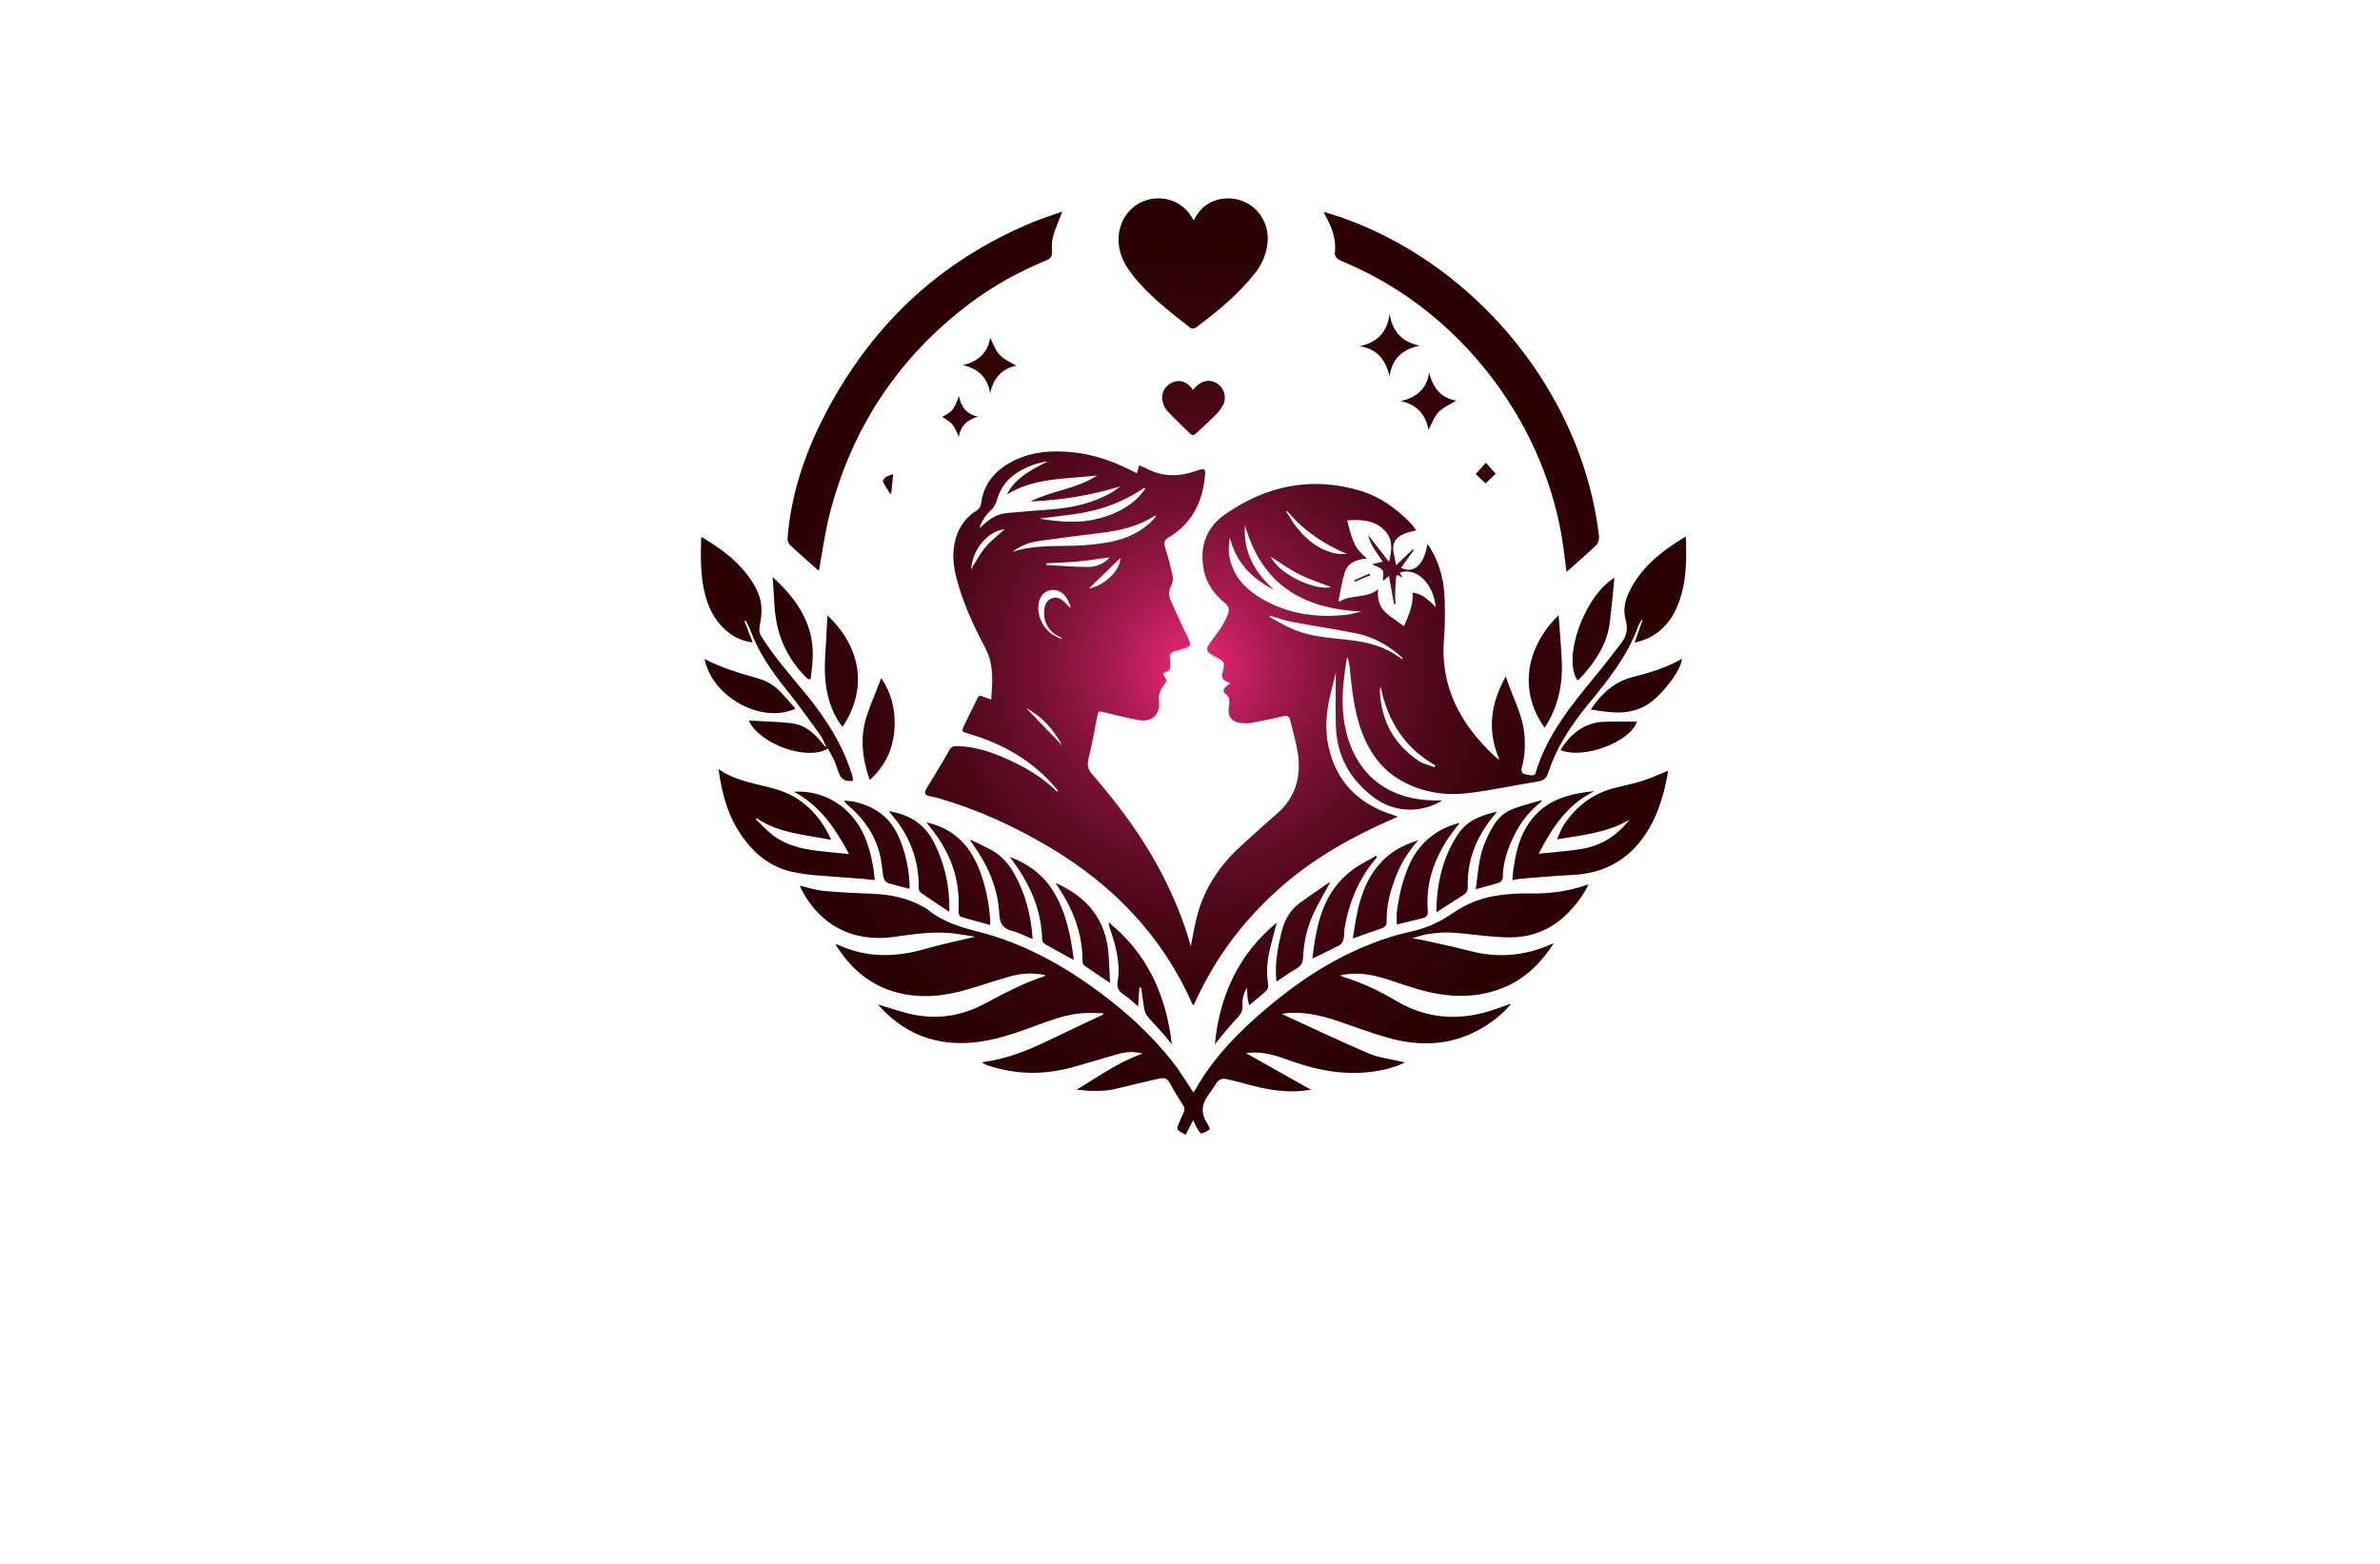 <?xml version="1.0" encoding="utf-8"?>
<!-- Generator: Adobe Illustrator 26.0.1, SVG Export Plug-In . SVG Version: 6.00 Build 0)  -->
<svg version="1.1" id="Layer_1" xmlns="http://www.w3.org/2000/svg" xmlns:xlink="http://www.w3.org/1999/xlink" x="0px" y="0px"
	 viewBox="0 0 350 230" style="enable-background:new 0 0 350 230;" xml:space="preserve">
<style type="text/css">
	.st0{fill:#FFF6CF;}
	.st1{fill:#F5FFD2;}
	.st2{fill:#DEFFCF;}
	.st3{fill:#FFEFD4;}
	.st4{fill:#CAFFCA;}
	.st5{fill:#D2E2FF;}
	.st6{fill:#FFE1E1;}
	.st7{fill:#D2FFFD;}
	.st8{fill:#FFD4FB;}
	.st9{fill:url(#SVGID_1_);}
	.st10{fill:url(#SVGID_00000125601193054479421000000009773640812868422072_);}
	.st11{fill:url(#SVGID_00000106117996767500390920000016577612727479031201_);}
	.st12{fill:url(#SVGID_00000058552836786002739490000009982334860770314886_);}
	.st13{fill:url(#SVGID_00000165946177753209367830000010415226925160009910_);}
	.st14{fill:url(#SVGID_00000133504882799831621210000016979560282729063358_);}
	.st15{fill:url(#SVGID_00000047030450197896910080000001109121197308759705_);}
	.st16{fill:url(#SVGID_00000173865691647207365400000007543203088729489574_);}
	.st17{fill:#00512C;}
	.st18{fill:url(#SVGID_00000105407052256355675320000011643192061970728335_);}
	.st19{fill:#21B5C1;}
	.st20{fill:url(#SVGID_00000086693258643383095160000018176695432948772260_);}
	.st21{fill:url(#SVGID_00000087407217092907251920000017441176213220831896_);}
	.st22{fill:url(#SVGID_00000045606094135389619580000009210614354461348250_);}
	.st23{fill:url(#SVGID_00000115505993861279107630000002564535197775521418_);}
	.st24{fill:url(#SVGID_00000147222226473471233050000006617759905246042498_);}
	.st25{fill:url(#SVGID_00000045603117485098033110000009869227530040614837_);}
	.st26{fill:url(#SVGID_00000003798438688251360390000015460541903328823466_);}
	.st27{fill:url(#SVGID_00000125568969941556933780000012644578782893236905_);}
	.st28{fill:url(#SVGID_00000149355387549801356620000011544267653194480276_);}
	.st29{fill:url(#SVGID_00000134969987401910615560000011289624377039964579_);}
	.st30{fill:url(#SVGID_00000071539781844244124860000017757217530690211475_);}
	.st31{fill:url(#SVGID_00000101078802227336250450000006435761716440320399_);}
	.st32{fill:url(#SVGID_00000037675822930163168080000004152441869698349231_);}
	.st33{fill:url(#SVGID_00000137113119964613711490000013478479249235199160_);}
	.st34{fill:url(#SVGID_00000092447359859160396300000008377446842578276745_);}
</style>
<radialGradient id="SVGID_1_" cx="175.507" cy="98.038" r="70.661" gradientUnits="userSpaceOnUse">
	<stop  offset="0" style="stop-color:#EE2A7B"/>
	<stop  offset="0.067" style="stop-color:#D02368"/>
	<stop  offset="0.178" style="stop-color:#A41A4E"/>
	<stop  offset="0.294" style="stop-color:#7E1237"/>
	<stop  offset="0.414" style="stop-color:#600C24"/>
	<stop  offset="0.539" style="stop-color:#480615"/>
	<stop  offset="0.672" style="stop-color:#37030B"/>
	<stop  offset="0.818" style="stop-color:#2D0105"/>
	<stop  offset="1" style="stop-color:#2A0003"/>
</radialGradient>
<path class="st9" d="M194.68,31.17c0.93,0.28,1.74,0.5,2.52,0.78c18.17,6.35,32.78,22.72,37.03,41.52c0.4,1.75,0.68,3.54,0.92,5.32
	c0.06,0.44-0.09,1.07-0.39,1.36c-1.4,1.36-2.89,2.63-4.39,3.97c-0.14-1.11-0.27-2.23-0.42-3.34c-2.3-17.56-14.1-33.7-30.19-41.29
	c-0.84-0.4-1.7-0.77-2.56-1.14c-0.55-0.24-0.96-0.61-0.89-1.24c0.22-2.06-0.51-3.85-1.5-5.58
	C194.79,31.48,194.78,31.41,194.68,31.17z M151.99,32.64c-14.12,5.8-24.39,15.73-31.17,29.32c-2.7,5.42-4.53,11.15-5.01,17.23
	c-0.03,0.32,0.15,0.76,0.39,0.99c1.28,1.2,2.61,2.35,3.92,3.52c0.12,0.11,0.27,0.19,0.31,0.22c0.52-2.79,0.88-5.6,1.58-8.33
	c3.25-12.64,10.05-22.95,20.46-30.85c3.52-2.67,7.38-4.79,11.46-6.48c0.61-0.25,0.8-0.59,0.77-1.25c-0.04-0.76-0.03-1.57,0.18-2.3
	c0.33-1.17,0.84-2.3,1.33-3.59C154.75,31.64,153.35,32.09,151.99,32.64z M227.51,106.46c1.72-2.9,2.33-6.06,2.16-9.38
	c-0.11-2.24-0.31-4.47-0.46-6.61c-4.99,4.9-5.81,11.32-2.07,16.56C227.27,106.83,227.4,106.65,227.51,106.46z M242.36,103.56
	c2.15-1.4,4.84-4.96,4.99-6.67c-2.25,1.29-4.68,2.04-7.16,2.66c-2.74,0.68-4.68,2.42-6.25,4.8
	C236.88,104.83,239.71,105.28,242.36,103.56z M231.96,100.04c0.06-0.02,0.14-0.02,0.18-0.06c0.28-0.29,0.57-0.59,0.84-0.89
	c1.93-2.22,3.42-4.66,3.77-7.66c0.25-2.12,0.44-4.24,0.67-6.46C232.99,87.67,229.77,96.69,231.96,100.04z M175.13,139.09
	c0.32-1.53,0.55-3.09,0.97-4.6c1.09-3.95,3.29-7.24,6.3-9.99c1.75-1.6,3.5-3.2,5.3-4.75c2.68-2.3,3.65-5.25,3.2-8.65
	c-0.23-1.75-0.76-3.46-1.16-5.19c-0.14-0.62-0.51-0.69-1.08-0.56c-1.51,0.35-3.03,0.66-4.55,0.95c-0.46,0.09-0.96,0.09-1.43,0.06
	c-1.48-0.1-2.21-0.96-1.96-2.43c0.13-0.78,0.16-1.41-0.55-1.94c-0.37-0.28-0.26-0.7,0.1-1c0.18-0.16,0.38-0.3,0.64-0.5
	c-0.24-0.11-0.39-0.19-0.55-0.26c-0.56-0.25-0.75-0.61-0.59-1.25c0.41-1.64,0.38-1.65-1.11-2.43c-0.16-0.08-0.33-0.16-0.48-0.26
	c-0.74-0.44-0.85-0.87-0.36-1.57c0.56-0.81,1.18-1.57,1.72-2.39c0.38-0.59,0.71-1.22,0.99-1.87c0.35-0.84,0.22-1.26-0.5-1.86
	c-1.5-1.25-2.59-2.77-2.99-4.7c-0.69-3.34,0.28-6.25,3.02-8.18c6.08-4.29,12.8-5.72,20.05-3.53c2.84,0.86,5.21,2.58,7.29,4.7
	c0.31,0.32,0.57,0.7,0.89,1.1c-0.56,0.15-1.05,0.24-1.51,0.4c-1.65,0.6-2.18,1.6-1.76,3.29c0.1,0.41,0.17,0.83,0.29,1.45
	c0.87-0.83,1.66-1.58,2.45-2.33c0.05,0.04,0.1,0.08,0.15,0.11c-0.63,0.87-1.26,1.74-1.88,2.6c1.85,0.91,3.41-0.42,3.88-3.49
	c0.15,0.21,0.28,0.36,0.38,0.52c1.45,2.33,2.08,4.91,2.16,7.61c0.06,1.89,0.07,3.79-0.09,5.67c-0.62,7.16,2.42,12.72,7.48,17.43
	c0.19,0.18,0.41,0.32,0.68,0.46c-1.88-4.22-1.31-8.23,0.92-12.24c0.91,2.91,2.45,5.48,2.73,8.47c0.15,1.65,0.09,3.29-0.36,4.88
	c-0.19,0.66,0.04,0.95,0.62,1.08c0.31,0.07,0.63,0.14,0.94,0.13c0.15-0.01,0.4-0.16,0.44-0.3c1.63-5.53,5.16-9.9,8.74-14.23
	c1.32-1.6,2.58-3.25,3.85-4.89c0.78-1.01,1.05-2.1,0.68-3.4c-0.37-1.31-0.19-2.65,0.37-3.88c1.74-3.83,4.88-6.26,8.44-8.42
	c0.03,0.29,0.05,0.45,0.06,0.62c0.04,2.72,0.06,5.43-0.73,8.07c-0.61,2.05-1.54,3.9-3.26,5.26c-1.03,0.82-2.19,1.35-3.58,1.65
	c0.42-1.17,0.8-2.24,1.17-3.3c-0.03-0.02-0.06-0.04-0.1-0.06c-0.18,0.31-0.41,0.61-0.53,0.94c-1.6,4.44-4.51,8.03-7.46,11.62
	c-2.44,2.97-4.55,6.18-5.75,9.87c-0.27,0.83-0.65,1.21-1.51,1.35c-3.49,0.55-6.94,1.33-10.44,1.73c-3.35,0.38-6.65-0.14-9.66-1.83
	c-3.13-1.76-4.97-4.55-6.08-7.88c-0.92-2.77-1.22-5.65-1.51-8.53c-0.06-0.58-0.12-1.15-0.34-1.75c-0.04,0.06-0.1,0.12-0.11,0.18
	c-0.54,3.27-0.92,6.56-0.29,9.86c1.32,6.92,6.07,10.9,13.11,11.01c0.37,0.01,0.75,0,1.24,0c-3.25,1.97-7.14,1.77-10.07-0.43
	c-3.52-2.64-5.47-6.12-5.6-10.54c-0.07-2.55-0.01-5.1-0.01-7.82c-0.27,1.09-0.5,2.04-0.74,2.99c-0.67,2.67-0.92,5.35-0.29,8.06
	c1.13,4.86,4.14,8,8.79,9.65c0.41,0.14,0.81,0.29,1.36,0.48c-0.45,0.2-0.77,0.35-1.09,0.49c-5.81,2.56-11.29,5.65-16.09,9.86
	c-5.39,4.73-9.62,10.32-12.6,16.85c-0.07,0.16-0.16,0.32-0.28,0.57c-0.11-0.2-0.2-0.32-0.25-0.45c-4.45-9.92-11.64-17.32-20.9-22.83
	c-5.2-3.09-10.66-5.58-16.47-7.25c-0.31-0.09-0.62-0.14-0.93-0.2c-0.99-0.17-1.14-0.47-0.62-1.32c0.47-0.78,0.96-1.55,1.42-2.34
	c0.63-1.06,1.28-2.11,1.87-3.18c0.24-0.44,0.55-0.59,1.04-0.58c2.75,0.04,5.28,0.9,7.74,2.04c2.54,1.17,4.93,2.57,6.93,4.56
	c0.05,0.05,0.13,0.09,0.28,0.05c-0.09-0.13-0.18-0.27-0.28-0.4c-3.43-4.09-7.84-6.6-12.9-8.08c-1.04-0.3-1.06-0.32-0.61-1.27
	c0.62-1.32,1.29-2.62,1.92-3.93c0.18-0.37,0.39-0.45,0.76-0.28c0.39,0.17,0.8,0.29,1.27,0.46c0.19-2.62,0.41-5.12-0.85-7.53
	c-1.73-3.29-3.31-6.66-4.25-10.28c-0.51-1.95-0.69-3.9-0.12-5.87c0.51-1.76,1.5-3.14,3.08-4.12c0.29-0.18,0.58-0.56,0.62-0.88
	c0.39-3.27,2.33-5.3,5.19-6.61c2.57-1.18,5.27-1.34,8.04-1.1c3.45,0.3,6.61,1.48,9.71,3.12c0.06-0.22,0.12-0.41,0.17-0.59
	c0.05-0.17,0.1-0.35,0.17-0.59c0.48,0.22,0.93,0.41,1.37,0.63c2.32,1.12,4.67,1.02,7.05,0.18c1.27-0.45,1.37-0.37,1.23,0.98
	c-0.39,3.81-2.02,6.87-5.39,8.87c-0.56,0.33-0.66,0.73-0.46,1.38c0.45,1.43,0.83,2.89,1.14,4.35c0.09,0.43-0.06,0.99-0.27,1.4
	c-0.35,0.7-0.34,1.38-0.05,2.05c0.55,1.3,1.16,2.57,1.75,3.86c0.29,0.62,0.6,1.23,0.88,1.85c0.4,0.89,0.32,1.06-0.61,1.4
	c-0.4,0.15-0.83,0.26-1.25,0.34c-0.64,0.13-0.98,0.45-0.87,1.14c0.03,0.18,0.02,0.36,0.04,0.55c0.07,1.09-0.02,1.23-1.03,1.6
	c-0.01,0.04-0.03,0.09-0.02,0.12c0.65,1.02,0.62,0.99-0.15,2c-0.27,0.35-0.35,0.86-0.48,1.31c-0.05,0.16,0.02,0.36,0.04,0.54
	c0.2,2.16-1,3.31-3.15,2.9c-1.75-0.33-3.47-0.77-5.2-1.19c-0.45-0.11-0.61-0.01-0.69,0.44c-0.42,2.17-0.82,4.34-1.34,6.48
	c-0.21,0.89-0.09,1.53,0.52,2.23c3.97,4.57,7.57,9.42,10.35,14.83c1.7,3.31,3.13,6.74,4.13,10.33
	C175.05,139.04,175.1,139.07,175.13,139.09z M201.02,82.13c-1.51,0.15-2.81,0.6-3.27,2.07c-0.43,1.35-0.62,2.78-0.91,4.17
	c0.05,0.03,0.11,0.06,0.16,0.09c1.72-1.09,3.96-0.39,5.67-1.79c-0.21,1.73,0.38,3,1.72,3.93c0.68,0.48,1.35,0.97,2.07,1.49
	c0.68-1.55,1.42-3.13,1.27-4.95c1.32,0.26,1.82,0.58,3.42,2.15c-0.39-3.52-2.83-5.89-5.31-5.08c0.13,0.25,0.25,0.48,0.38,0.72
	c-0.2-0.04-0.3-0.15-0.43-0.24c-0.29-0.19-0.48-0.11-0.5,0.25c-0.05,0.88-0.11,1.77-0.13,2.65c-0.01,0.41,0.05,0.81,0.08,1.22
	c-0.08,0.01-0.16,0.02-0.24,0.03c-0.24-1.36-0.49-2.73-0.74-4.14c-0.33,0.28-0.63,0.53-0.9,0.76c0-0.57,0.19-1.22-0.05-1.6
	c-0.26-0.4-0.92-0.55-1.55-0.89c0.6-0.13,1.06-0.24,1.58-0.36c-0.83-1.3-1.82-2.43-2.15-3.93c0.99,1.28,1.99,2.56,3.07,3.94
	c0.47-1.79,0.62-3.4-0.71-4.69c-1.52-1.48-3.44-1.55-5.43-1.4C198.96,79.99,199.33,80.7,201.02,82.13z M164.79,71.52
	c-4.35,1.35-8.77,2.04-13.28,2.24c3.16-1.59,6.84-1.85,9.84-3.83c-4.51,0.54-9.18,0.26-13.28,2.8c1.28-2.53,3.67-3.67,6.02-4.88
	c-1.8,0.27-3.44,0.89-4.91,1.94c-1.37,0.98-2.2,2.32-2.64,3.95c-0.12,0.47-0.44,0.94-0.79,1.27c-0.79,0.75-1.38,1.6-1.72,2.62
	c0.24-0.15,0.45-0.33,0.65-0.51c0.97-0.92,2.09-1.55,3.44-1.67c2.15-0.2,4.31-0.36,6.47-0.53c3.12-0.24,6.13-0.91,8.87-2.48
	C163.93,72.17,164.35,71.82,164.79,71.52z M187.36,86.74c-3.24-1.63-5.59-4-6.49-7.67c-0.13,0.9-0.25,1.78-0.11,2.63
	c0.42,2.56,1.89,4.46,4.01,5.86c4.03,2.65,8.5,3.37,13.22,2.86c0.74-0.08,1.47-0.32,2.2-0.49c-8.56-0.37-14.65-3.94-17.11-12.71
	C182.79,81.28,184.58,84.22,187.36,86.74z M148.88,81.18c2.98-1.03,6.07-0.82,9.14-0.92c1.52-0.05,3.05-0.19,4.55-0.43
	c2.37-0.38,4.59-1.2,6.43-2.82c0.36-0.32,0.67-0.71,1-1.06c-0.04-0.04-0.08-0.08-0.11-0.13c-2.42,1.56-5.12,2.21-7.93,2.55
	c-3.05,0.37-6.11,0.76-9.15,1.19C151.37,79.76,150.04,80.26,148.88,81.18z M186.79,90.55c-0.03,0.06-0.07,0.13-0.1,0.19
	c1.15,0.61,2.27,1.31,3.47,1.81c2.44,1.03,5.07,1.24,7.68,1.51c2.49,0.26,4.91,0.72,7.09,2.04c0.44,0.27,0.85,0.57,1.37,0.92
	c-0.07-0.17-0.08-0.24-0.11-0.28c-0.14-0.15-0.28-0.3-0.44-0.43c-1.87-1.56-3.97-2.7-6.35-3.17c-3.1-0.62-6.24-1.08-9.34-1.67
	C188.94,91.27,187.87,90.87,186.79,90.55z M152.84,76.27c2.99,0.51,5.96,0.75,8.92-0.06c1.94-0.53,3.72-1.37,5.24-2.69
	c0.54-0.47,0.97-1.07,1.44-1.62c-0.05-0.05-0.11-0.1-0.16-0.15c-0.07,0.04-0.15,0.08-0.22,0.13c-3.06,2.06-6.45,3.25-10.09,3.74
	C156.26,75.85,154.55,76.06,152.84,76.27z M210.95,112.83c0.05-0.08,0.09-0.17,0.14-0.25c-4.53-2.59-7.05-6.57-8.06-11.61
	c-0.07,0.27-0.12,0.51-0.11,0.76c0.23,4.37,2.13,7.81,5.78,10.22C209.36,112.38,210.19,112.54,210.95,112.83z M157.3,89.35
	c0.06-0.04,0.11-0.07,0.17-0.11c-0.23-0.48-0.41-0.99-0.7-1.42c-0.6-0.88-1.51-1.21-2.43-0.99c-0.88,0.22-1.46,0.93-1.61,1.99
	c-0.26,1.76,0.72,3.76,2.27,4.63c0.36,0.2,0.74,0.36,1.11,0.55c-0.01-0.19-0.08-0.25-0.16-0.28c-1.76-0.76-2.66-2.38-2.35-4.23
	c0.12-0.69,0.41-1.26,1.12-1.51c0.68-0.23,1.25,0.03,1.75,0.48C156.77,88.73,157.03,89.05,157.3,89.35z M189.3,75.15
	c-0.05,0.04-0.09,0.07-0.14,0.11c0.5,0.76,0.96,1.57,1.52,2.28c1.49,1.88,3.29,3.34,5.7,3.85c0.55,0.12,1.13,0.07,1.7,0.09
	C194.65,80,191.66,78.02,189.3,75.15z M153.89,82.85c0,0.08-0.01,0.16-0.01,0.24c2.08,0.11,4.15,0.3,6.23,0.29
	c1.15-0.01,2.25-0.48,3.09-1.41c-1.57,0.21-3.09,0.46-4.61,0.6C157.03,82.72,155.46,82.76,153.89,82.85z M186.87,81.88
	c1.4,2.81,6.91,5.07,8.87,4.45c-1.52-0.59-3.16-1.1-4.67-1.86C189.55,83.7,188.16,82.68,186.87,81.88z M142.81,83.74
	c0.64-1.02,1.25-2.24,2.09-3.25c0.84-1.01,1.92-1.81,2.84-2.65C145.25,78.11,143.01,80.8,142.81,83.74z M164.76,82.07
	c-1.51,1.47-3.03,2.94-4.62,4.48C162.41,86.11,164.72,83.95,164.76,82.07z M150.89,104.11c1.72,1.79,3.52,3.65,5.31,5.51
	C154.93,107.24,153.17,105.35,150.89,104.11z M125.49,114.83c-1.18,0.13-1.68-0.13-2.08-1.03c-0.28-0.65-0.46-1.34-0.74-1.98
	c-0.26-0.6-0.61-1.15-0.92-1.73c-3.02,1.85-9.87-0.58-11.6-4.02c0.03-0.03,0.05-0.09,0.08-0.09c2.02,0.11,4.05,0.16,6.06,0.37
	c2.06,0.22,3.52,1.49,4.73,3.08c0.12,0.16,0.24,0.32,0.5,0.4c-0.3-0.59-0.54-1.23-0.92-1.76c-1.6-2.21-3.18-4.45-4.9-6.58
	c-2.19-2.71-4.16-5.54-5.37-8.84c-0.16-0.43-0.39-0.82-0.59-1.23c-0.04-0.08-0.1-0.15-0.29-0.16c0.4,1.04,0.8,2.08,1.24,3.22
	c-1.27-0.16-2.37-0.59-3.35-1.3c-1.89-1.38-2.98-3.3-3.59-5.51c-0.78-2.83-0.71-5.72-0.64-8.6c0.08-0.02,0.14-0.06,0.16-0.04
	c2.47,1.49,4.82,3.13,6.59,5.46c1.07,1.41,1.98,2.94,2.11,4.74c0.07,0.96-0.08,1.95-0.26,2.9c-0.1,0.54-0.07,0.95,0.22,1.41
	c1.94,3.11,4.37,5.83,6.68,8.65c2.81,3.43,5.17,7.11,6.56,11.36C125.33,113.95,125.39,114.37,125.49,114.83z M121.64,91.2
	c-0.06,1.16-0.1,2.32-0.18,3.48c-0.18,2.5-0.32,5,0.25,7.48c0.4,1.72,1.07,3.32,2.18,4.74c3.6-5.24,2.99-11.51-2.2-16.39
	C121.67,90.77,121.65,90.99,121.64,91.2z M116.98,104.23c-0.72-0.82-1.4-1.64-2.13-2.41c-0.88-0.92-1.92-1.6-3.15-1.97
	c-2.72-0.81-5.48-1.54-8.09-2.94C104.73,102.54,112,106.51,116.98,104.23z M113.92,89.39c0.29,4.06,1.85,7.53,4.77,10.37
	c0.1,0.1,0.26,0.17,0.39,0.17c0.06,0,0.16-0.21,0.17-0.33c0.08-0.66,0.14-1.31,0.21-1.97c0.54-5.39-2.04-9.33-5.83-12.75
	C113.73,86.41,113.82,87.9,113.92,89.39z M131.56,106.72c0.08-2.5-0.49-4.82-1.96-7c-0.73,1.87-1.44,3.57-2.05,5.3
	c-1.14,3.24-0.78,6.44,0.35,9.7C130.33,112.55,131.46,109.87,131.56,106.72z M175.48,160.67c0.13-0.18,0.24-0.3,0.31-0.43
	c2.69-4.76,6.46-8.58,10.6-12.06c4.63-3.9,9.65-7.2,15.32-9.4c1.8-0.7,3.66-1.31,5.54-1.71c2.3-0.49,4.38-1.38,6.29-2.71
	c2.13-1.49,4.51-2.4,7.08-2.72c1.4-0.17,2.82-0.27,4.23-0.24c2.88,0.07,5.69-0.28,8.41-1.23c0.08-0.03,0.16-0.04,0.35-0.08
	c-0.78,1.6-1.79,2.9-2.94,4.1c-2.41,2.5-5.41,3.72-8.84,3.67c-2.34-0.04-4.68-0.36-7.01-0.6c-2.43-0.25-4.81-0.12-7.15,0.75
	c0.45,0.07,0.92,0.11,1.36,0.21c2.36,0.53,4.72,1,7.06,1.62c4.11,1.09,8.08,0.78,11.96-0.94c0.1-0.04,0.2-0.07,0.45-0.16
	c-1.86,2.83-4.06,5.06-7.08,6.38c-4.23,1.84-8.53,1.62-12.85,0.38c-1.66-0.48-3.29-1.08-4.95-1.59c-2.12-0.65-4.27-0.97-6.51-0.47
	c0.1,0.06,0.19,0.15,0.3,0.19c2.76,0.86,5.37,2.05,7.84,3.53c4.78,2.85,9.73,3.03,14.86,1.19c0.64-0.23,1.28-0.46,1.93-0.69
	c0.02-0.01,0.04,0.02,0.11,0.05c-1.32,1.6-2.94,2.8-4.73,3.78c-4.3,2.34-8.82,2.42-13.41,1.11c-2.49-0.71-4.93-1.64-7.39-2.47
	c-2.31-0.78-4.65-1.3-7.11-1.15c-0.23,0.01-0.45,0.04-0.68,0.07c-0.08,0.01-0.15,0.06-0.28,0.1c4.27,1.96,8.46,3.96,12.73,5.78
	c1.44,0.62,3.08,0.8,4.63,1.17c0.19,0.05,0.38,0.08,0.71,0.15c-1.53,0.77-3.03,1.1-4.56,1.33c-4.41,0.65-8.62-0.21-12.74-1.73
	c-1.79-0.66-3.6-1.18-5.53-1.03c-0.21,0.02-0.43,0.05-0.55,0.07c3.11,1.75,6.24,3.52,9.57,5.39c-0.66,0.07-1.12,0.14-1.58,0.18
	c-3.08,0.26-6.02-0.48-8.95-1.3c-0.59-0.16-1.2-0.27-1.79-0.43c-0.74-0.2-1.28,0.01-1.68,0.67c-0.37,0.6-0.79,1.17-1.19,1.75
	c-0.99,1.43-0.99,2.74-0.02,4.2c0.15,0.23,0.35,0.71,0.29,0.75c-0.36,0.26-0.77,0.5-1.19,0.59c-0.15,0.03-0.43-0.37-0.58-0.62
	c-0.22-0.36-0.38-0.77-0.65-1.33c-0.41,0.81-0.76,1.47-1.12,2.17c-0.15-0.09-0.24-0.15-0.33-0.2c-1.05-0.57-1.06-0.58-0.57-1.72
	c0.99-2.3,1.07-1.54-0.29-3.74c-0.35-0.56-0.67-1.14-0.99-1.72c-0.54-0.97-0.81-1.11-1.87-0.86c-2.04,0.47-4.09,0.94-6.12,1.44
	c-1.94,0.48-3.89,0.38-5.86,0.15c3.13-1.85,6.05-4.03,9.71-5.31c-1.37-0.35-2.53-0.25-3.66,0.08c-2.21,0.63-4.41,1.32-6.63,1.93
	c-4.13,1.14-8.24,1.12-12.33-0.22c-0.34-0.11-0.67-0.25-1.01-0.51c0.45-0.07,0.89-0.14,1.34-0.22c3.34-0.6,6.39-1.97,9.41-3.44
	c2.29-1.12,4.61-2.19,6.92-3.28c0.08-0.04,0.15-0.09,0.21-0.27c-1.15,0-2.3-0.1-3.44,0.02c-2.66,0.27-5.11,1.31-7.6,2.21
	c-2.99,1.08-6,2.03-9.22,2.15c-5.06,0.18-9.26-1.64-12.65-5.37c-0.07-0.08-0.13-0.16-0.24-0.3c1.44,0.44,2.8,0.89,4.18,1.26
	c3.97,1.05,7.76,0.59,11.4-1.32c2.9-1.53,5.78-3.12,8.93-4.1c0.03-0.01,0.04-0.07,0.08-0.15c-1.71-0.36-3.41-0.31-5.06,0.15
	c-2.11,0.58-4.18,1.3-6.27,1.92c-3.47,1.03-6.97,1.42-10.52,0.47c-4-1.07-6.88-3.6-9.03-7.12c0.2,0.07,0.4,0.12,0.59,0.2
	c4.14,1.86,8.34,1.76,12.63,0.52c2.37-0.69,4.8-1.17,7.38-1.79c-1.37-0.2-2.61-0.45-3.86-0.55c-2.75-0.22-5.46,0.2-8.17,0.58
	c-6.09,0.84-11.05-1.82-13.73-7.35c-0.03-0.06-0.03-0.12-0.05-0.19c1.19,0.27,2.34,0.66,3.53,0.77c2.36,0.22,4.73,0.33,7.09,0.42
	c2.64,0.1,5.16,0.59,7.48,1.9c0.22,0.12,0.45,0.23,0.64,0.39c2.16,1.77,4.73,2.59,7.38,3.26c6.77,1.7,12.73,5.02,18.27,9.17
	c3.83,2.87,7.32,6.1,10.31,9.85c1.01,1.26,1.83,2.66,2.74,4C175.19,160.2,175.31,160.41,175.48,160.67z M109.3,123.24
	c1.81,2.49,4.13,4.31,7.2,4.98c1.07,0.23,2.15,0.39,3.24,0.49c2.43,0.21,4.86,0.37,7.29,0.55c0.53,0.04,1.06,0.12,1.62,0.19
	c-0.22-2.31-0.65-4.45-1.53-6.48c-1.86-4.27-5.86-6.81-10.38-6.53c3.87,2.05,6.1,5.41,8.13,9.17c-1.7-0.17-3.25-0.31-4.81-0.5
	c-2.48-0.3-4.84-0.94-6.8-2.59c-0.74-0.63-1.4-1.34-2.1-2.02c0.04-0.05,0.08-0.1,0.12-0.15c3.29,2.21,7.15,2.41,10.9,3.16
	c-0.02-0.12-0.02-0.18-0.05-0.24c-1.65-3.48-4.14-6.02-7.9-7.16c-2.84-0.87-5.89-1.12-8.57-3
	C106.17,116.9,107.15,120.29,109.3,123.24z M225.29,120.45c-2.07,2.61-2.59,5.75-2.9,9c0.46-0.08,0.81-0.18,1.17-0.21
	c2.57-0.2,5.13-0.44,7.7-0.56c4.96-0.23,8.66-2.48,11.2-6.73c1.4-2.34,2.14-4.92,2.68-7.56c0.07-0.36,0.12-0.73,0.18-1.05
	c-1.27,0.51-2.46,1.08-3.71,1.48c-1.3,0.42-2.65,0.68-3.97,1.01c-3.28,0.8-5.81,2.67-7.65,5.47c-0.4,0.6-0.63,1.31-1.01,2.14
	c3.82-0.61,7.44-1,10.67-2.89c-1.84,2.32-4.15,3.84-7.08,4.31c-1.35,0.22-2.71,0.34-4.07,0.49c-0.7,0.08-1.41,0.13-2.23,0.21
	c1.99-3.85,4.25-7.28,8.21-9.21C230.93,116.71,227.61,117.52,225.29,120.45z M167.82,145.23c0.15,1.06,0.27,2.13,0.46,3.19
	c0.07,0.37,0.23,0.78,0.47,1.06c0.78,0.92,1.62,1.79,2.42,2.69c0.37,0.42,0.71,0.87,1.16,1.43c-0.84-7.28-3.62-13.37-9.3-17.96
	c0.02,0.32,0.09,0.63,0.19,0.92c0.76,2.14,1.33,4.31,1.28,6.6c-0.02,0.77-0.34,1.64-0.06,2.26c0.28,0.63,1.12,1.02,1.71,1.52
	c0.37,0.31,0.72,0.64,1.22,1.08c0.07-1.05,0.13-1.91,0.18-2.76C167.66,145.25,167.74,145.24,167.82,145.23z M178.99,153.16
	c0.94-1.11,1.83-2.27,2.84-3.32c0.58-0.59,0.96-1.12,0.89-2c-0.07-0.89,0.18-1.76,0.64-2.56c0.08,0.44,0.04,0.88,0.09,1.31
	c0.04,0.41,0.16,0.82,0.25,1.26c0.91-0.77,1.77-1.44,2.56-2.18c0.19-0.17,0.29-0.58,0.24-0.85c-0.27-1.6-0.2-3.19,0.15-4.76
	c0.32-1.44,0.72-2.86,1.12-4.39c-5.68,4.71-8.43,10.8-9.12,17.97C178.76,153.48,178.87,153.31,178.99,153.16z M136.79,121.65
	c1.25,1.55,2.3,3.23,3.04,5.08c0.96,2.37,1.28,4.83,1.13,7.37c-0.01,0.25,0.16,0.68,0.34,0.73c1.41,0.44,2.84,0.8,4.32,1.21
	c0-0.31,0.02-0.56,0-0.8c-0.19-2.51-0.67-4.97-1.59-7.32c-0.78-1.98-1.87-3.75-3.59-5.07c-1.21-0.92-2.56-1.54-4.19-1.9
	C136.49,121.27,136.64,121.46,136.79,121.65z M207.53,126.58c-1.18,2.35-1.75,4.88-2.1,7.47c-0.08,0.61-0.01,1.25-0.01,1.93
	c1.29-0.32,2.52-0.65,3.76-0.93c0.64-0.14,0.85-0.48,0.79-1.12c-0.33-4.02,0.93-7.6,3.16-10.88c0.46-0.67,0.99-1.3,1.54-2.03
	C211.55,121.74,208.94,123.78,207.53,126.58z M203.14,136.55c0.53-0.18,0.79-0.45,0.78-1.03c-0.06-2.39,0.57-4.64,1.45-6.84
	c0.74-1.83,1.75-3.49,3.2-5.1c-2.29,0.71-4.16,1.75-5.63,3.41c-2.81,3.15-3.4,7.1-4,11.04C200.4,137.51,201.76,137.01,203.14,136.55
	z M142.67,123.59c0.14,0.2,0.27,0.4,0.41,0.6c2.2,3.06,3.68,6.43,3.87,10.2c0.08,1.49,0.56,2.18,1.94,2.54
	c1.01,0.26,1.96,0.77,2.97,1.18c-0.23-3.49-1.07-6.75-2.78-9.75c-0.84-1.48-1.97-2.67-3.49-3.46c-0.93-0.48-1.88-0.93-2.82-1.39
	C142.74,123.55,142.7,123.57,142.67,123.59z M139.61,133.81c0.05-3.46-0.67-6.73-2.22-9.84c-1.18-2.36-3.05-3.81-5.58-4.44
	c-0.31-0.08-0.62-0.15-1.03-0.25c0.1,0.21,0.12,0.28,0.16,0.33c2.82,3.17,4.24,6.87,4.17,11.12c0,0.2,0.16,0.48,0.33,0.59
	c1.35,0.93,2.72,1.82,4.15,2.77C139.59,133.98,139.61,133.89,139.61,133.81z M215.15,131.67c0.51-0.31,0.72-0.69,0.7-1.28
	c-0.1-3.74,1.15-7.01,3.44-9.93c0.29-0.36,0.57-0.73,0.86-1.09c-1.01,0.22-1.94,0.51-2.83,0.9c-1.24,0.54-2.25,1.39-2.99,2.53
	c-2.22,3.44-3.07,7.26-3.1,11.38C212.59,133.31,213.86,132.47,215.15,131.67z M202.38,125.85c-1.17,0.69-2.41,1.27-3.49,2.08
	c-4.39,3.26-5.3,8.1-5.9,13.06c1.39-0.68,2.75-1.31,4.06-2.02c0.27-0.15,0.47-0.58,0.55-0.92c0.11-0.5,0.04-1.05,0.13-1.56
	c0.68-3.9,2.16-7.43,4.79-10.43C202.48,125.99,202.43,125.92,202.38,125.85z M153.26,138.21c0.01,0.22,0.22,0.52,0.42,0.64
	c1.38,0.79,2.77,1.54,4.23,2.34c-0.08-0.61-0.15-1.19-0.24-1.76c-0.45-2.83-1.14-5.58-2.61-8.08c-1.53-2.6-3.79-4.3-6.6-5.34
	C151.28,129.61,153.15,133.56,153.26,138.21z M133.77,130.38c-0.08-2.6-0.6-5.09-1.68-7.48c-1.26-2.76-3.47-4.26-6.31-4.96
	c-0.53-0.13-1.09-0.13-1.64-0.19c0.21,0.38,0.46,0.6,0.71,0.81c2.23,1.92,3.85,4.25,4.55,7.14c0.24,0.99,0.33,2.02,0.47,3.03
	c0.08,0.57,0.3,1.02,0.87,1.19c0.98,0.28,1.97,0.53,2.99,0.8C133.74,130.6,133.77,130.49,133.77,130.38z M226.64,117.7
	c-1.31,0.39-2.63,0.72-3.91,1.17c-1.31,0.45-2.32,1.31-3.06,2.5c-0.98,1.59-1.71,3.28-2.05,5.11c-0.26,1.4-0.39,2.81-0.6,4.3
	c1.28-0.35,2.38-0.62,3.45-0.98c0.24-0.08,0.53-0.48,0.53-0.73c0-2.43,0.85-4.6,1.93-6.7c0.92-1.79,2.23-3.26,3.79-4.52
	C226.69,117.8,226.67,117.75,226.64,117.7z M190.65,142.46c0.65-0.37,0.94-0.82,0.97-1.57c0.1-2.23,0.56-4.39,1.49-6.42
	c0.76-1.66,1.71-3.22,2.52-4.73c-0.03,0.02-0.24,0.09-0.42,0.21c-1.36,0.95-2.74,1.88-4.08,2.86c-1.36,1-2.16,2.38-2.59,3.99
	c-0.22,0.83-0.42,1.68-0.57,2.53c-0.3,1.66-0.43,3.32-0.26,5.04C188.75,143.69,189.67,143.02,190.65,142.46z M155.31,130.02
	c2.4,3.42,3.9,7.15,3.89,11.39c0,0.2,0.11,0.48,0.26,0.59c1.2,0.84,2.43,1.64,3.78,2.55c-0.08-1.52-0.11-2.93-0.23-4.34
	c-0.42-5.06-3.22-8.35-7.77-10.35C155.27,129.94,155.28,129.99,155.31,130.02z M240.72,106.14c-1.69,0-3.37-0.04-5.05,0.02
	c-0.65,0.02-1.31,0.18-1.93,0.4c-1.9,0.68-3.2,2.06-4.26,3.74C232.77,111.75,239.75,109.14,240.72,106.14z M175.54,32.4
	c1-1.95,2.52-3.05,4.62-3.2c3.87-0.29,6.84,3.06,6.19,6.93c-0.25,1.5-0.83,2.84-1.77,4.02c-2.49,3.14-5.53,5.67-8.73,8.04
	c-0.19,0.14-0.66,0.14-0.84,0c-3.08-2.42-6.21-4.81-8.62-7.96c-1.21-1.58-2-3.3-1.89-5.36c0.14-2.5,1.71-4.66,3.97-5.39
	c2.37-0.77,4.89-0.05,6.35,1.83C175.08,31.62,175.27,31.98,175.54,32.4z M172.39,56.26c-1.14,0.51-1.73,1.64-1.4,2.86
	c0.13,0.49,0.37,1.01,0.71,1.37c1.08,1.14,2.22,2.21,3.34,3.31c0.29,0.28,0.55,0.22,0.83-0.04c0.93-0.87,1.88-1.72,2.79-2.62
	c0.42-0.41,0.8-0.88,1.1-1.38c0.66-1.09,0.4-2.45-0.55-3.2c-1.01-0.8-2.24-0.73-3.22,0.19c-0.18,0.17-0.34,0.36-0.54,0.58
	C174.51,56.09,173.52,55.76,172.39,56.26z M208.79,50.84c-2.59-0.53-4.06-2.08-4.43-4.71c-0.33,2.7-1.8,4.24-4.41,4.78
	c2.57,0.41,3.86,2.02,4.39,4.46C204.7,52.77,206.23,51.36,208.79,50.84z M210.18,54.78c-0.39,2.46-1.9,3.72-4.24,4.21
	c2.5,0.48,3.75,2.08,4.14,4.23c0.44-0.81,0.78-1.89,1.48-2.62c0.71-0.75,1.78-1.16,2.61-1.67
	C211.97,58.56,210.69,57.07,210.18,54.78z M147,52.18c-0.66-0.7-0.97-1.72-1.39-2.5c-0.32,2.13-1.71,3.5-4.02,4.02
	c2.29,0.51,3.64,1.83,4.03,4.14c0.46-2.27,1.77-3.64,3.84-4.05C148.66,53.28,147.66,52.89,147,52.18z M141.02,58.25
	c-0.75,2.05-0.94,2.27-2.46,3.05c0.49,0.36,1.1,0.66,1.5,1.13c0.41,0.49,0.62,1.16,0.95,1.8c0.25-1.54,1.16-2.47,2.79-2.94
	C142.07,60.88,141.34,59.79,141.02,58.25z M217.02,69.72c0.48,0.46,1.02,0.98,1.44,1.38c0.5-0.47,1.07-1.01,1.5-1.42
	c-0.48-0.54-1.01-1.15-1.44-1.63C218.04,68.58,217.47,69.21,217.02,69.72z M131.07,72.52c0.09-0.88,0.17-1.77,0.27-2.78
	c-0.46,0.17-0.81,0.23-1.07,0.42c-0.21,0.15-0.49,0.53-0.43,0.66c0.29,0.63,0.7,1.2,1.06,1.8
	C130.95,72.59,131.01,72.56,131.07,72.52z M199.25,85.56c0.76-0.32,1.52-0.64,2.28-0.96c-0.04-0.09-0.08-0.17-0.12-0.26
	c-0.75,0.33-1.51,0.67-2.26,1C199.19,85.42,199.22,85.49,199.25,85.56z"/>
</svg>
